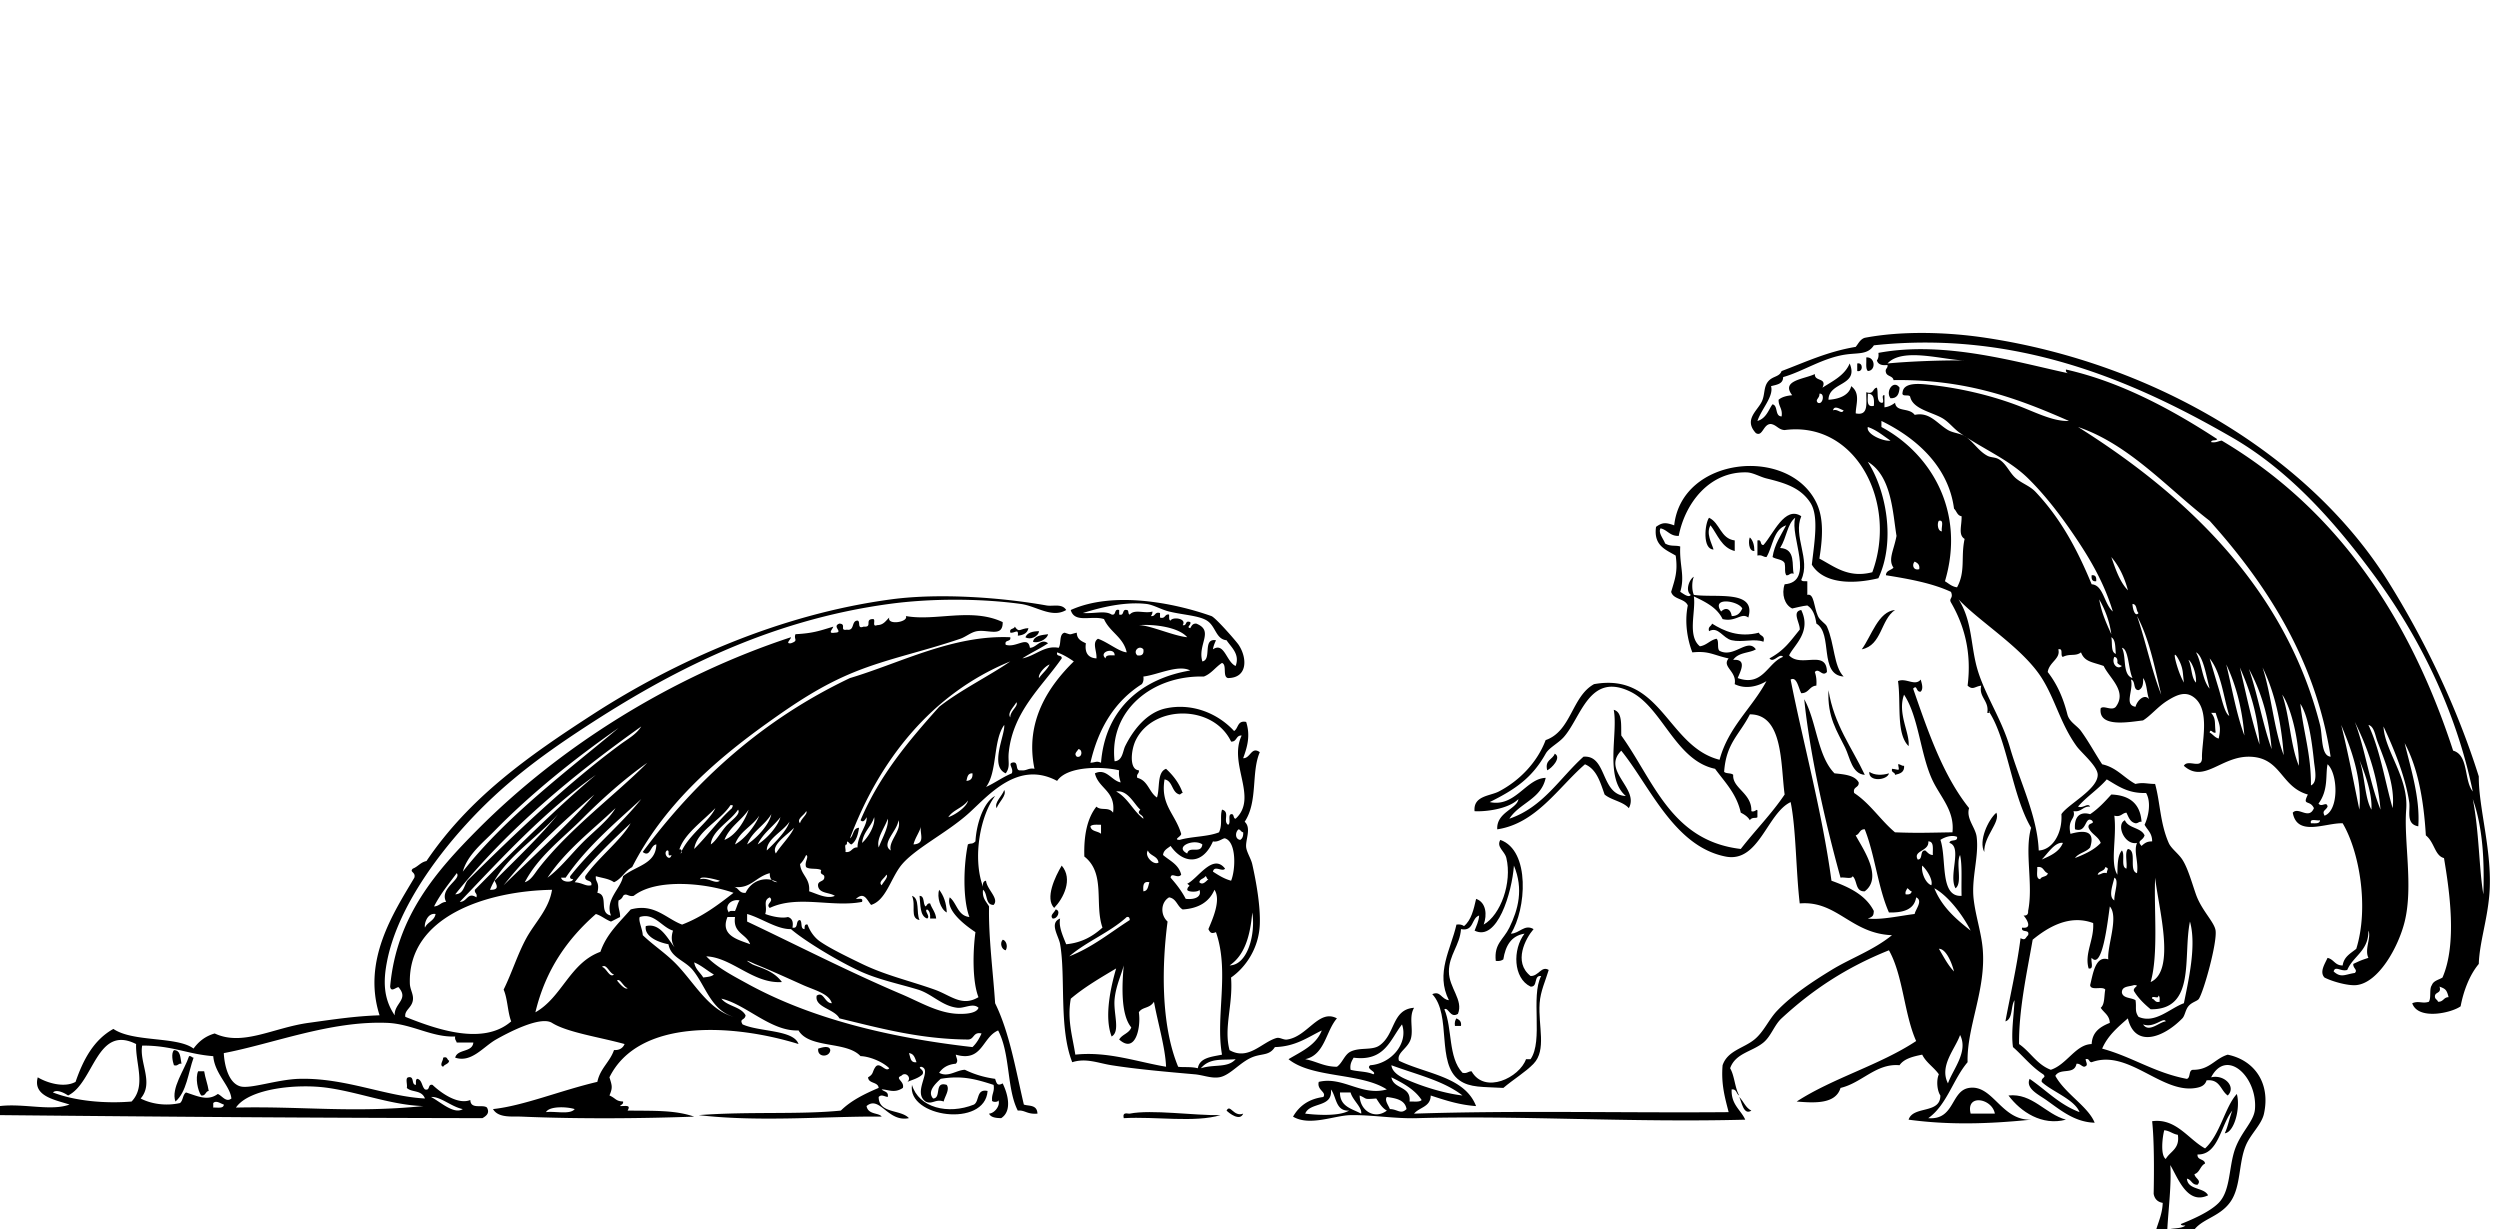 <svg xmlns="http://www.w3.org/2000/svg" viewBox="0 -50 396.72 195.04"><g clip-rule="evenodd" fill-rule="evenodd"><path d="M296.16 6.72c1.389-.149 1.599 2.097.24 2.16-.4-.398-.19-1.409-.24-2.16zM294.72 7.68c.967-.234.967 1.434 0 1.2v-1.2zM301.44 11.52c-.072.968-.354 1.726-1.439 1.68-.86-1.099.5-3.033 1.44-1.68zM285.84 31.92c-1.346 3.184 1.53 6.834 0 10.08.074.326.601.199.96.24v2.16c1.093-.311 1.025 1.913 1.68 3.36.356.788 1.196 1.131 1.44 1.68 1.212 2.73 1.057 6.291 2.64 7.92-3.96-.28-1.662-6.818-4.32-8.4-.185-1.255-.544-2.335-1.439-2.88-.866.094-1.609.311-2.4.48-1.191-.558-1.738-2.253-1.2-3.84 4.896-.4.776-7.62 1.681-10.56-1.27.949-1.339 3.122-2.4 4.8 2.556.128 1.81 2.841 2.16 4.08-.679-.198-.622.338-1.2.24-.317-.722-.066-.837-.24-1.92-.324-.635-1.345-.575-1.92-.96.322-2.078 1.34-3.46 2.16-5.04-2.051.67-2.096 3.344-3.12 5.04-.565.005-.706-.413-1.439-.24v-2.4c.771-.211.328.791.96.72 1.53-1.677 3.39-6.302 6-4.56zM271.2 32.16c1.752.808 1.807 3.313 4.08 3.6v1.68c-2.1-.54-2.702-2.578-3.84-4.08-.758 1.246.19 2.844.48 3.84-1.78-.02-1.4-4.073-.72-5.04zM277.68 35.28c.49.47.716 1.205.72 2.16-.98.06-.95-1.752-.72-2.16zM331.92 41.28c.632-.072.787.333.72.96-.63.072-.79-.332-.72-.96zM300.72 46.8c-2.301 1.54-2.074 5.606-5.28 6.24 1.55-2.127 2.62-6.016 5.28-6.24zM279.84 51.84c-1.382-.559-3.38.14-5.04-.24-1.409-.322-2.116-2.259-3.601-1.44-.205-.766.378-.743.48-1.2 1.889 1.176 4.241 2.255 7.439 1.44.15.572 1.05.394.72 1.44zM162.72 51.12c.313-.727 1.125-.955 2.16-.96-.1.887-1.44 1.442-2.16.96z"/><path d="M163.92 51.84c.22-.98 1.341-1.059 2.4-1.2-.21.921-1.74 1.495-2.4 1.2zM290.16 59.52c.885 5.516 3.714 9.086 5.761 13.44-2.036-.149-2.336-2.701-3.12-4.32-1.23-2.54-2.86-4.818-2.64-9.12zM246.72 69.6c1.135.594-.485 2.322-1.2 2.64-.41-1.691.88-1.683 1.2-2.64zM301.2 71.28c.431-.03.507.294.96.24.082 1.042-.66 1.259-1.439 1.44-.003-.477-.655-.305-.48-.96 1.12.087 1.22.564.96-.72zM296.64 72.48c.788.564 2.039.572 3.12.24-.27 1.131-3.3 1.399-3.12-.24zM159.36 75.36c.454.862-.91 1.963-1.2 2.88-.45-.863.91-1.963 1.2-2.88zM316.8 78.96c.669 1.543-1.996 3.709-1.92 6.239-.94-1.764.62-5.113 1.92-6.239zM238.08 83.28c4.812 1.694 4.109 11.074 1.681 14.88 1.338-.008 2.17-1.578 3.6-.72-1.255 1.448-3.296 5.215-.479 7.44 1.261.061 1.735-1.674 2.88-.96-.481 1.641-1.313 3.374-1.44 5.279-.244 3.67 1.134 7.413-.96 9.601-1.275 1.332-3.188 2.468-4.8 3.84-3.236-.188-5.291-.011-6.96-1.2-3.744-2.668-1.198-10.348-4.32-13.68 1.352-.575 1.389.81 2.641.96-2.171-4.285.322-8.099 1.199-12 .557-.077.922.038 1.2.24 1.145-.936 1.535-2.626 1.92-4.32 1.609.566 1.762 2.542 1.2 4.08 2.695-1.521 4.53-6.669 3.6-10.561-.27-1.132-1.63-1.733-.96-2.879zm-6 36.96c.733.174.875-.245 1.44-.239 2.11 3.696 7.609.99 8.64-1.921h.721c2.046-2.913-.015-9.935 1.68-13.199-1.264-.145-.459 1.781-1.68 1.68-2.767-1.324-2.872-5.908-.96-8.4-2.138.343-3.018 1.942-3.36 4.08-.278.202-.644.316-1.2.24-.295-2.751 1.217-3.34 2.16-5.28 1.389-2.854 2.283-6.094.72-9.84-.311 4.307-2.649 12.115-6.239 10.32.268-.771.656-1.423.72-2.4-1.271.409-.792 2.568-2.88 2.16-.169 2.534-1.923 4.128-1.92 6.72.002 2.6 2.335 4.522 1.439 6.721-1.231.794-1.511-1.125-2.16-.721 1.3 3.03.57 7.64 2.88 10.08zM168.48 87.36c1.843 2.147.266 5.213-1.2 6.72-1.48-1.528.14-4.939 1.2-6.72zM149.04 91.2c.692.908 1.138 2.062 1.2 3.601-.99-.51-1.61-2.471-1.2-3.601zM144.72 92.16c1.286.394.644 2.716 1.2 3.841-1.6-.284-.51-2.342-1.2-3.841zM145.92 92.16c.87.011.487 1.273.96 1.681.244-.156.249-.552.72-.48.278.842.86 1.38.96 2.4h-.96c.05-.689-.061-1.22-.48-1.44-.557.17.615 1.127 0 1.44-1.18-.421-1.03-2.171-1.2-3.601zM167.52 94.32c.859.146.319 1.535-.48 1.44-.51-.505.28-.935.48-1.44zM159.12 99.12c.474.063.888.962.48 1.681-.65-.1-.99-1.141-.48-1.68z"/><path d="M231.12 111.6c.421.219.834.446.721 1.2h-.96c-.08-.56.04-.92.24-1.2zM131.76 116.64c-.085 1.182-2.137 1.21-1.92-.24.53-.15 1.79-.6 1.92.24zM27.6 116.64c1.097.023 1.003 1.236 1.2 2.16-.578-.099-.521.438-1.2.239-.209-.6-.469-1.86 0-2.4zM30 117.6c.388-.067.413.227.72.24-.864 2.416-1.109 5.451-2.88 6.96-.752-2.08 1.446-5.02 2.16-7.2zM70.32 117.84c.755-.275.583.377.96.479-.076.563-.743.537-.96.96-.676-.24.066-1.02 0-1.44zM31.44 120h.96c.171 1.108.557 2.002.72 3.119-.566.074-.447.834-1.2.721-.553-.79-.948-2.8-.48-3.84zM144.72 122.16c1.071 3.62 5.716 4.773 9.84 3.12.901-.538.331-2.549 2.16-2.16-.4 5.89-12.81 4.19-12-.96zM327.84 127.68c-3.796 1.01-7.171-1.233-9.12-3.84 3.78-.41 5.85 2.94 9.12 3.84zM197.28 126.72c-.523 1.27-2.234-.069-2.64-.48.58-1.14 1.11 1.06 2.64.48zM193.68 126.96c-4.11 1.228-10.271.188-15.36.479-.24-1.095.67-.661.96-.72 3.44-.69 10.3.32 14.4.24z"/><path d="M345.6 149.04H342c-.83-3.436 1.083-5.012 1.199-8.159-.817-.143-1.297-.623-1.439-1.44.078-3.717.084-8.489-.24-11.52 3.824-.509 5.736 2.877 8.4 4.319 2.4-2.209 3.165-6.614 5.04-8.64.604 2.252-.413 6.101-1.921 6.24.524-1.076.744-2.456 1.2-3.601-1.831 2.221-2.157 7.052-5.52 6.96-.076.956 1.109.65 1.2 1.44-.771.351-.826 1.414-1.681 1.68.063.687 1.175.957.48 1.681-.923.042-.931-.83-1.681-.961.152 1.849 2.68 1.321 3.36 2.641-3.297 1.571-4.763-2.724-6-4.8.216 3.001-.299 6.955-.479 10.319.458-.357 2.229-.147 2.88-.72-.283-.037-.682.041-.721-.24 1.41-.573 4.498-1.827 6-3.359 1.767-1.802 1.611-5.096 2.4-7.92.886-3.173 3.189-4.839 3.36-6.96.408-5.082-4.496-9.76-6.96-5.04 2.074-.514 4.045 1.498 2.64 2.88-1.142-.778-1.203-2.638-3.36-2.4-.27.871-1.012 1.082-1.68 1.2-5.437.963-10.752-6.229-16.56-4.08-.478-.003-.306-.655-.96-.48.072.561.512 1.034-.24 1.2-.457-.103-.604-.517-1.2-.479-.355 1.846-2.575.581-3.36 1.92 1.554 2.848 5.214 4.865 6.24 7.439-3.179-.086-5.437-2.015-7.68-3.6-1.221-.862-3.316-1.834-2.641-3.36 2.62 1.78 4.713 4.088 7.921 5.28-.79-2.024-4.497-3.334-6-4.8-.119-.754.827-.634.239-1.2-1.861-1.178-3.177-2.902-4.8-4.32-.332-2.24.172-5.312.24-7.439-.622.978-.233 2.967-1.44 3.359.647-3.602 1.841-8.712 2.4-13.199.821.392.721-.029 1.2-.48.314-1.034-1.143-.297-.96-1.2 1.839.242.596-1.542.239-1.92.523.044.764-.196.721-.72.855-4.229-.616-9.451.479-13.2-3.062-5.177-3.753-14.007-6.72-18.48.252.013.188.308-.24.24.35-1.893-1.396-2.51-.96-4.32-1.047.14-1.314.761-2.16 0 .673-5.324-.557-9.618-2.64-13.2-.385-.697.442-.623 0-1.68-2.946-1.374-6.598-2.042-10.32-2.64.021-.778.826-.774 1.2-1.2-.899-1.291.041-2.712.48-5.04-.608-3.629-.746-9.51-4.561-11.76 2.952 4.61 4.429 12.615 1.68 18.48-4.187 1.013-8.742.836-10.56-2.16.466-3.935 1.105-7.781-.24-9.84-1.555-2.381-4.036-3.119-6.96-3.84-1.017-.25-2.126-.931-3.12-.96-5.908-.174-9.794 4.87-10.8 10.08-1.409.049-1.773-.947-2.88-1.2-.434.669.46 1.669.72 2.4.876.531 1.645.24 2.4.48-.146 3.062.777 4.63 0 7.2.378.201 1.338 1.037 1.68.48-.928-.628-.258-2.477.48-2.88-.334.76-.334 2.12 0 2.88 3.394.512 9.984-.896 8.64 3.6-1.115-.867-1.94.761-4.08.24-.882-1.837-2.717-2.723-4.56-3.6.347 2.357-1.079 6.278.96 7.92 1.104-.175 1.586-.974 2.64-1.2.451.349.029 1.571.48 1.92 2.3 1.204 4.438-2.123 5.76-.24-.977.623-2.745.423-3.601 1.68 2.325-.194 1.085 1.929.721 2.88 4.021 1.442 4.734-2.452 7.2-3.36-.575-.708-1.495 1.084-2.16.24 2.36-1.288 3.212-2.615 4.8-4.56.101-1.002-1.32-2.868.24-3.12 1.689 3.499-1.187 5.596-1.92 7.2 1.851 2.034 5.962-1.029 6 2.64-.75.835-1.268-.738-1.92 0 .201.598.313 1.286.239 2.16-1.126.074-1.185 1.215-2.399 1.2-.426-.775-.699-2.71-1.681-2.16 1.942 9.9 4.969 20.791 6.48 31.92 2.82 1.02 5.426 2.254 6.72 4.8-.047.698-.091.905-.96 1.2 2.051.261 5.136-.442 7.44-.721.136-.751 1.375-2.109.239-2.64-.305 1.936-2.028 2.452-4.319 2.4-1.742-3.938-2.225-9.136-3.84-13.2-.843-.043-.79.811-1.44.96 1.06 2.016 4.404 6.658 1.44 8.88-1.531.092-1.154-1.726-1.92-2.4-.18.542-1.347.095-1.921.24-2.465-8.859-4.942-20.016-5.76-28.32 1.979 3.541 2.067 8.972 4.8 11.76 1.598.163 3.217.304 3.841 1.44.091.892-.973.627-.721 1.68 2.557 1.683 4.176 4.305 6.48 6.239 3.54.141 5.183.061 9.12 0 .368-3.371-1.851-5.533-3.12-8.16-1.969-4.072-2.213-10.141-4.561-13.68-1.098 2.963.952 6.069.721 8.16-2.021-1.98-1.175-6.825-1.681-10.32 1.291-.557 2.701.872 3.601-.24.152.549.476 1.448 0 1.92-.784.121-.509-1.194-1.2-.48 2.389 6.891 4.757 13.803 8.88 18.96-.503 1.671 1.013 3.058 1.2 4.561.389 3.113-.853 6.512-.48 9.84.302 2.695 1.209 5.281 1.44 7.92.567 6.479-2.537 12.373-2.4 18-2.315 2.725-3.287 6.793-6.239 8.88 4.231.338 3.545-4.353 6.479-4.8 3.782-.577 5.096 5.197 9.84 5.04-6.801.691-13.066.862-19.439 0 .713-2.247 5.06-.86 5.04-3.84-.506-.752-.675-2.376-.24-3.36-.79-1.131-2.006-1.834-2.641-3.12-1.464.295-2.883.637-3.6 1.68-3.708-.335-5.978 2.813-9.36 3.601-.779 2.605-4.174 2.39-6.96 2.16 5.774-3.746 13.235-5.805 18.96-9.601-1.922-4.317-2.067-10.412-4.319-14.399-6.768 2.714-12.148 6.279-17.04 10.8-1.165 1.076-1.652 2.827-2.88 3.84-1.776 1.464-4.438 1.668-5.28 4.08.712 1.208.737 3.103 1.44 4.32-.479-.241-.379-1.062-1.2-.96-.096 2.415 1.434 3.206 2.16 4.8-18.2.478-36.045-.705-52.08-.24-3.597.104-7.099-.542-10.561-.479-2.56.045-6.484 1.808-9.12.239.961-1.68 2.469-2.812 4.801-3.12.575-.81-1.057-1.071-.721-2.399 3.822-.928 6.793 2.315 10.8 1.2-4.12-2.68-11.845-1.755-15.6-4.801 2.048-1.231 4.356-2.203 5.28-4.56-2.257 1.103-4.173 2.548-7.44 2.64-.81 1.253-1.771 1.042-3.12 1.44-2.255.665-3.893 3.095-5.76 3.36-1.289.183-2.505-.363-3.84-.48-4.34-.38-9.242-.812-13.2-1.44-2.151-.341-4.033-1.185-6.24-.479-2.136-5.394-1.023-13.517-1.92-18.72-.228-1.323-1.782-3.382 0-4.08-.253 1.213.345 2.565.96 4.08 2.552-.248 4.282-1.318 5.76-2.641-1.31-3.736.548-8.6-2.88-11.279-.101-3.381.466-6.095 1.92-7.92.723.717 1.919-.037 2.64.96.451-3.491-2.304-3.777-2.88-6.24 1.811-.871 2.632 1.163 4.08 1.44-.145-.575-.345-1.095-.24-1.92-2.593-.621-8.217-.731-9.84 1.68-6.136-3.283-10.739 2.135-13.92 5.041-3.597 3.284-9.041 5.851-11.04 8.64-1.539 2.147-2.301 5.295-4.56 6-.703-.845-1.081-2.141-2.4-.96.425.055 1.202-.242.96.479-4.737.921-10.184-1.139-14.64.96-.759-.656.758-1.023 0-1.68-1.142.501-.331 1.462-.72 2.64 1.312.485 2.79.704 3.6.48.614.187.91.689.72 1.68 1.031.231.421-1.179 1.2-1.199.412.308.005 1.435.72 1.439.022-.377-.032-.832.48-.72.339 1.002 1.061 2.031 1.92 2.64 1.502 1.065 4.277 2.421 6.72 3.601 3.807 1.837 7.509 2.652 11.52 4.079 2.577.917 4.328 2.78 6.96 1.2-.983-2.492-.902-7.209-.48-10.319-1.76-1.162-4.756-3.508-4.08-5.521 1.152.928 1.248 2.912 3.12 3.12-1.088-2.893-.917-8.294-.24-11.52.558-.269.643.051 1.2-.48.179-3.103 1.45-6.389 3.12-7.2-2.287 2.958-3.646 9.71-1.92 14.4-.067-.547.058-.902.48-.96.146 1.418 2.142 2.848 1.2 3.84-1.373.012-.894-1.826-1.68-2.4-.154 1.354.522 1.878.96 2.641-.114 4.771.674 10.774.96 15.359 2.271 4.609 3.258 10.502 4.56 16.08.739.277 2.104-.042 2.16 1.44-1.681.142-1.984-.601-3.12-.48-1.779-3.46-1.16-8.989-3.12-12.72-2.567 1.102-2.472 5.075-6.72 3.84.074.562.47.991 0 1.44-1.254.106-2.088.632-2.64 1.439 1.428.785 2.713-.426 4.08-.479 1.396.684 2.97 1.189 4.8 1.439.246.703.323 1.201 1.2.721.794 1.625 1.559 4.367-.24 5.52-.856-.023-1.648-.112-1.92-.72.976-.072 1.888-1.461 1.44-2.16.172.389-1.132.389-.96 0-.08-.96.428-1.332.24-2.4-2.874-.93-5.062-1.528-8.4-.96-.789.745-2.196 1.997-1.2 3.12 1.389-.051.092-2.788 2.16-2.16.532.767-.312 1.817-.479 2.641-1.289-.473-1.841.548-2.88 0-2.157-1.525 1.243-5.105-.72-5.521-.653.22.639.446.24 1.2-.594.605-1.549.851-2.4 1.2.747-.661-.299-1.707-.96-.96-1.115.414.555.863.24 1.92-1.347.913-2.328.243-3.36.24.332.388 1.142.298.96 1.199-.561-.073-.991-.47-1.44 0 .026 2.694 3.504 1.937 4.8 3.36-3.344.704-4.624-3.679-6.72-1.92.231 1.405 1.981 1.036 2.4 1.68-8.025-.118-19.272.915-29.04-.239 7.906-.609 15.927-.054 22.56-.721 1.611-1.589 3.752-2.647 6-3.6-.109-1.012-1.614-.626-1.68-1.68.944-.543.609-.871 1.2-1.681.688-.82 1.607.971 2.16.24-1.092-1.064-3.176-1.884-4.56-1.92-2.223-2.417-8.12-1.16-9.84-4.08-4.335.212-8.345-4.148-12.24-5.04.934 1.227 3.082 1.238 3.84 2.64-.098.851-1.049.475-.48 1.44 2.639 1.212 8.107.838 8.88 3.12-10.469-3.235-25.369-4.067-30 5.28.416 1.349.535 1.628 0 2.88 1.062.482.979.909 2.16.96.072.472-.324.476-.48.72.916.032 1.76-.236 1.2.72 4.307.053 7.518-.086 10.56.96-7.921.287-18.042.4-27.36 0-1.52-.065-3.719.257-4.56-1.199 4.804-.507 10.677-2.938 16.56-4.32.437-2.123 1.981-3.14 2.64-5.04.912.032 1.417-.343 1.68-.96-3.995-1.106-9.076-1.832-11.52-3.36-1.897-1.187-7.32 1.755-8.88 2.641-2.031 1.151-3.892 3.74-6.48 2.88.347-1.413 2.731-.79 2.88-2.4h-2.64c-.076-.324-.342-.458-.24-.96-3.684.169-6.86-2.002-10.8-2.16-9.002-.361-18.146 3.326-25.92 4.8.076 1.658.649 4.736 2.64 5.28 1.583.433 5.87-1.112 9.36-1.2 7.318-.185 13.708 2.805 19.92 3.12-.535-1.411-2.126-.923-2.88-1.68.143-.497-.297-1.577.24-1.68 1.031-.231.421 1.179 1.2 1.199.041-.358-.086-.886.24-.96.767.193.687 1.234 1.2 1.681.895.255.38-.9 1.2-.721 1.37 1.306 4.053 3.194 6 2.4.05 1.572 1.964.631 2.64 1.2.472.857-.075 1.317-.72 1.68-27.803-.04-50.113-.22-76.56-.48v-1.44c3.825-.446 8.14.844 11.04-.24-2.244-.732-5.869-1.308-5.04-4.319 1.411.858 4.163 1.733 6 .72 1.226-3.574 2.913-6.688 6-8.4 3.145 2.142 10.128 1.156 12.72 3.12.807-1.113 1.865-1.975 3.36-2.399 4.426 2.08 9.24-.899 14.88-1.681 4.091-.566 7.396-1.074 11.28-1.2-2.78-8.701 2.199-16.241 5.521-21.84.266-.929-.849-.854-.24-1.439.812-.309 1.227-1.014 2.16-1.2 6.85-10.104 16.116-16.63 26.4-23.28 13.045-8.436 29.651-15.859 47.28-18.24 7.932-1.071 17.887-.254 24.72.96 1.023.182 2.443-.358 3.12.72-2.269 1.356-4.718-.622-7.2-.96-6.609-.901-14.397-.884-20.88 0-19.384 2.643-34.971 10.833-48.48 19.68-7.05 4.617-12.967 9.042-18.72 15.36-5.068 5.565-10.902 13.661-12.48 21.6-.633 3.186-.611 5.964 1.2 8.64-.103-1.873 2.202-2.486.72-4.319-.149-.57-1.291.922-1.44-.24.98-11.086 7.274-18.278 13.92-24.96 13.183-13.253 30.847-24.278 49.68-30.48.007.356-.982 1.072 0 .96 1.284-.456.38-.583.72-1.44 2.685-.145 3.674-.486 6-1.2-.131.449-.958 1.156.24.96 1.522-.045-.562-.971.72-1.44 1.219.036-.063 1.184 1.2.96 1.272.232.666-1.414 1.68-1.44.542.097-.126 1.407.96.96 1.505.131.114-1.152 1.44-1.2.637-.076-.225 1.345.72.96 1.028-.012 1.372-.708 1.92-1.2-.373 1.262 3.094.729 2.64-.24 4.735.858 10.431-1.379 15.36.96.05 2.481-2.274 1.136-4.08 1.44-.961.162-1.749.896-2.64 1.2-5.951 2.034-11.528 3.144-16.8 5.28-5.126 2.078-9.235 4.808-13.92 8.16-8.533 6.106-16.487 13.227-21.36 22.8-1.149.61-1.658 1.861-2.88 2.4-.789-.575-1.866-.658-2.88-.961-.116.99.658.875.24 2.641 1.901.319.102 3.209 2.16 3.6-.998-2.517 1.59-4.272 1.92-6.24 2.071-1.687 5.208-1.894 5.28-5.039-.977.082-.914 2.148-2.16 1.199 8.581-11.579 19.217-21.103 32.88-27.6 7.968-2.375 16.305-6.864 25.44-6.48.18.82-.975.305-.72 1.2 1.687.539 3.536-1.547 3.84.48 1.036-.012 1.754-1.595 2.88-.72-1.288.872-2.782 1.538-4.08 2.4 2.099-.414 3.533-2.115 5.76-1.68.457-.663.021-2.219.96-2.4 1.175.392.648.278 1.92 0 .009 1.031.736 1.344 1.44 1.68-.21 1.571.4 2.32 1.68 2.4.097-1.139-.739-2.5.24-3.12 1.563.549 3.343 2.056 4.56 2.16-.527-2.432-2.702-3.218-3.6-5.28-1.945-.628-4.667.719-5.28-1.44 6.738-3.038 16.339-1.161 22.32.96.67.237 3.96 4.022 4.32 4.56 1.364 2.04 1.494 5.248-1.68 5.28-.922-.198-.118-2.122-.96-2.4-1.027.653-1.667 1.693-2.88 2.16-8.155-.224-15.089 5.378-14.16 13.44 1.279-.073 1.295-1.623 1.68-2.4 1.268-2.56 3.419-5.358 6.48-6 4.274-.896 8.317.892 10.8 3.6.706-.414.506-1.734 1.92-1.44.692 2.189.185 3.941-.48 5.76 1.167.037 1.3-1.937 2.641-.96-1.389 3.201-.271 7.844-2.4 11.04 1.118 1.006.084 2.894.24 4.08.102.78.771 1.807.96 2.64.652 2.887 1.322 6.746 1.2 9.601-.162 3.79-2.267 6.808-4.561 8.399.338 4.355-1.196 7.943-.24 11.521 2.979 1.711 5.115-1.246 7.44-1.92.542-.157 1.092.32 1.68.24 3.258-.447 5.041-4.915 7.92-3.36-1.784 2.056-1.896 5.783-5.04 6.479 1.765.315 2.968 1.193 5.04 1.2.881-.6 1.191-1.919 2.16-2.399 1.46-.725 3.396-.167 4.561-.96 2.585-1.763 1.96-5.755 5.52-6-.853 1.479-.107 3.245-.479 4.8-.395 1.646-2.344 2.286-1.92 3.6 4.36 2.119 10.442 2.518 12.239 7.2-2.606-.187-4.71-.862-7.2-1.68-.01 1.829-1.818 1.86-2.64 2.88 16.183-.538 33.344-.097 49.92-.24-.568-2.231-1.214-4.386-.96-7.44.784-2.324 3.312-2.676 5.04-4.079 1.5-1.219 2.291-3.19 3.601-4.561 2.429-2.542 5.699-4.683 8.64-6.479 3.091-1.89 6.601-3.099 9.6-5.521-6.52-.25-8.733-5.533-14.64-5.04-.611-5.238-.575-11.824-1.44-16.08-3.745 1.763-5.041 9.679-10.319 8.641-8.191-1.611-12.027-11.209-16.561-16.8-3.187 3.21 2.915 5.99 1.2 9.12-.934-1.066-2.751-1.248-3.84-2.16-.695-1.944-1.256-4.024-3.12-4.8-4.242 3.679-7.73 9.389-13.92 10.32-.154-2.717 3.167-3.23 3.36-4.8-1.644 1.624-5.321 2.022-6.96 1.92-.228-2.453 2.456-2.399 3.84-3.12 3.349-1.745 6.134-4.684 7.439-8.16 4.097-1.424 4.124-6.916 7.681-8.88 10.695-1.922 11.642 9.918 19.92 12 1.415-5.224 5.119-8.161 7.439-12.48-1.324.82-3.288 1.348-5.04.48.384-2.057-2.097-2.741-.96-4.08-2.553-.561-3.09-1.225-5.76-.96-.779-2.012-1.265-4.804-.72-7.44-.461-1.14-2.286-.915-2.641-2.16.593-2.021 1.082-3.182.721-5.76-1.604-.956-3.539-1.582-3.12-4.56 1.021-.737 1.555-.708 2.88-.24 1.197-10.937 18.178-12.638 22.56-3.6 1.207 2.488 1.004 5.564.48 8.88 2.345 1.219 4.555 3.155 8.399 2.16 4.045-10.959-2.537-24.057-13.92-22.56-.982-.057-1.265-.815-2.16-.96-1.24-.041-1.31 2.099-2.399 1.44-1.975-2.138.271-3.542.96-5.04.502-1.093.255-2.224.96-3.12.726-.922 1.812-.712 2.16-1.68 3.777-1.423 7.3-3.1 11.76-3.84.438-.522.71-1.209 1.44-1.44 5.834-1.113 12.979-.938 19.199 0 27.194 4.1 51.57 19.015 63.841 38.64 5.778 9.243 10.962 19.998 14.399 30.96-.039 5.078 2.217 12.087 1.68 18.72-.334 4.13-1.573 7.674-1.68 11.04-1.521 1.813-2.466 4.465-2.88 6.72-1.444 1.058-6.748 2.247-7.68-.48 1.03-.455 1.595.115 2.64-.239.408-.633.024-2.057.48-2.641.252-.707 1.085-.834 1.68-1.2 2.336-5.355 1.115-13.77.24-18.96-1.468-.372-1.504-2.521-2.88-3.6-.337-5.664-1.268-10.733-3.36-14.64.951 4.009 2.477 8.722 2.16 13.2-2.021-.347-1.232-2.45-1.44-3.84-.63-4.205-2.564-8.763-4.08-12 .171 3.86 4.005 8.052 3.601 13.2-.393 4.986 1.144 12.161-.24 17.76-1.016 4.111-4.191 9.737-7.68 10.08-1.312.129-3.796-.563-5.04-1.2-.834-.875.049-2.161.479-3.119.997.203 1.176 1.224 2.4 1.199.199-1.4 1.279-1.92 2.16-2.64 2.006-6.418.561-15.311-2.16-19.92-2.707-.089-7.221 2.187-7.92-1.68.923-1.016 2.557 1.21 3.359-.721-.657-1.411-1.904-.279-.96-2.16-4.32-1.219-4.2-5.816-9.12-6-4.623-.172-7.324 4.322-10.56 1.44.626-1.139 2.827.639 2.88-1.2-.1-2.347 1.365-7.538-1.2-9.6-1.354-1.088-2.705-.535-4.319.48-1.493.938-2.613 2.36-3.841 3.12-2.258.253-7.118 1.203-6.72-1.92.474-.531 1.747.47 2.4-.24 1.853-2.469-1.024-4.571-1.92-6.48-1.78-.642-3.025-.628-3.601-2.16-.906.687-1.729.137-2.88.72-.476-.164.15-1.43-.72-1.2.401 1.508-1.459 2.006-1.68 3.6 1.555 2.002 2.481 4.213 3.119 6.72.312 1.225 1.531 1.767 2.16 2.64 1.311 1.818 2.222 3.564 3.36 5.28 2.298.502 3.454 2.146 5.28 3.12 1.285-.29 1.687-.017 3.12 0 .821 2.959.775 6.188 2.159 9.36.391.894 1.527 1.669 2.16 2.64.88 1.35 1.526 3.72 2.16 5.521.906 2.573 2.955 4.412 3.12 5.76.243 1.984-1.837 9.491-2.64 10.8-.242.395-1.125.515-1.681 1.2-.476.586-.547 1.498-.96 1.92-3.098 3.164-7.541 4.67-8.64 0-1.579 1.381-3.19 2.729-4.08 4.8 4.778 1.302 8.323 3.837 13.439 4.8.63-.171.23-1.37.961-1.439 2.668.027 3.488-1.792 5.52-2.4 4.148.846 6.834 4.416 5.76 9.36-.374 1.725-2.105 3.199-2.88 5.04-1.163 2.765-.763 6.479-2.399 8.88-1.86 2.729-5.154 2.747-6.24 5.28-.479.642-2.08.159-2.16 1.199-.5.21-.25 1.67 0 1.92zm-41.76-133.2c2.366-.529 3.556 1.385 5.279 2.4.812.479 1.867.498 2.641.96 1.312.785 2.158 2.344 3.6 3.12.533.287 1.133.218 1.68.48 1.279.614 1.831 2.254 2.881 3.12 1.034.854 2.199 1.183 3.119 2.16 3.853 4.091 6.499 8.866 8.881 14.64 1.862.102 1.946 3.081 3.359 4.32-1.33-4.417-3.504-8.146-5.76-11.52-2.253-3.369-4.798-6.76-7.68-9.6-3.031-2.987-7.265-4.735-10.801-7.2-1.096-.764-1.79-1.794-2.88-2.4-1.737-.966-4.613-1.43-5.04-3.36-.164-.476-1.43.15-1.199-.72.173-1.597 2.666-1.348 4.08-1.2 4.859.508 9.525 1.606 13.68 3.12 3.087 1.125 5.999 2.748 8.64 2.64-7.946-3.494-16.221-6.66-27.84-6.48-.107-.692-1.032-.567-1.2-1.2-.198-.678.339-.622.24-1.2-.914.114-1.498-.102-1.68-.72.201-.279.316-.644.239-1.2 10.692-2.004 22.311 1.59 30.721 3.36-.459-.101-1.033-.087-.96-.72 8.787 1.967 17.013 6.481 24 11.04-.147.333-.924.036-.96.48.778.139 1.116-.164 1.68-.24 17.982 10.658 29.684 27.597 36.72 49.2 2.496.704 1.689 4.71 3.12 6.48-2.65-12.804-8.434-24.545-15.84-34.56-6.151-8.317-13.333-16.405-22.32-21.6-15.865-9.171-34.381-17.041-56.88-14.64-.947 1.47-2.388 1.185-4.32 1.44-3.721.493-6.942 2.728-10.079 3.6-.001 1.12-1.04 1.201-1.921 1.44.473 1.594-1.505 3.596-2.159 5.52 1.456-.399 1.847-1.977 2.399-2.64.914.206.334 1.906 1.44 1.92.191-1.231-.506-1.575-.48-2.64.515-.445 1.278-.642 2.16-.72-1.837-2.353 1.849-2.535 3.601-3.36-.104 1.237 1.983.516 1.199 2.16 1.651-1.069 3.514-1.927 4.32-3.84 1.514 3.618-3.344 2.878-3.36 5.76 2.008-.127 3.334-.906 3.601-2.16 1.516 1.139.727 2.898.72 4.32 2.128.448 1.631-1.729 1.68-3.36 1.229.428.964-.636 1.681-.72.259.781-.13 2.209.72 2.4.668.108-.188-1.308.479-1.2v1.92c.715-.086 1.218-.382 1.681-.72.2 1.534 2.2.705 3.12 1.92zm-4.32-8.16c3.126-.315 8.604-.537 12.24-.48-3.49-.089-9.87-2.112-12.24.48zm-11.04 6.24c.825.376 1.14-1.607.24-1.44.07.73-.77.933-.24 1.44zm8.88.48c.073-1.033.018-1.937-.96-1.92.03.931-.29 2.211.96 1.92zm-6.48.72c.743-.316 1.331.711 1.68 0-.52-.154-1.49-.899-1.68 0zm7.68 2.64c7.738 4.145 13.408 13.287 10.08 24.479.606.354 1.072.848 1.92.96 1.387-2.535.57-4.823 1.2-7.68-1.055-.653-.431-2.082-.48-3.6-.702-.098-.778-.821-1.2-1.2-.834-6.427-5.623-11.044-11.52-13.92v.961zm69.6 47.28c.43 1.688.102 4.889 1.681 5.04-2.392-15.533-10.339-27.579-19.2-37.44-6.646-5.114-12.701-12.099-20.88-14.88 17.13 10.768 32.87 25.546 38.4 47.28zM300 19.92c-1.159-.761-2.167-1.674-3.601-2.16-.31 1.165 2.57 2.349 3.6 2.16zm8.16 14.4c-.175-.545.433-1.872-.479-1.68-.29.318-.24 1.651.48 1.68zm29.52 9.36c-.562-2.079-1.412-3.868-2.641-5.28.69 1.954 1.34 3.939 2.64 5.28zm-33.12-3.36c.113-.754-.3-.98-.72-1.2-.47.463-.25 1.469.72 1.2zm9.36 16.32c1.275 3.974 3.782 7.651 5.04 12 1.547 5.354 4.34 10.836 4.56 16.32 2.09-.072 3.793-2.606 3.6-5.761 1.028-1.572 5.759-3.918 5.761-6.24 0-1.371-2.586-3.485-3.36-4.56-2.549-3.537-3.38-7.42-5.52-10.8-3.028-4.782-9.754-8.833-13.2-12.48 2.29 3.581 1.86 7.608 3.12 11.521zm21.12-6c-.301-2.178-1.022-3.937-1.92-5.52.36 2.116 1.15 3.813 1.92 5.52zm-61.92-3.6c.805-.781 1.522-.363 1.681.72.967.006 1.371-.549 1.68-1.2-.64-1.247-5.01-1.89-3.36.48zm-78.48 4.56c-1.711-.167-1.697-2.224-3.12-3.12-1.271-.8-3.71-.886-6-1.44-1.252-.303-2.496-1.073-3.6-1.2-3.455-.398-7.341.571-10.08 1.44 1.998.118 3.51-.427 4.56.24.82.18.305-.975 1.2-.72v.72c.895.255.38-.9 1.2-.72.396.004.134.666.48.72.773-.911 2.39-.1 3.6-.48.01.331-.113.527-.24.72.756.116.543-.737 1.44-.48V48c.896.257.684-.596 1.44-.48.041.359-.086.886.24.96.268-.639 2.628-.368 1.92.72.739.179.292-.828 1.2-.48.229.447-.719.802 0 .96.209-.352.359-.761.96-.72 2.899 1.151.148 3.312.96 6 1.565-.275-.045-3.725 2.16-3.36-.191.448-.401.879-.48 1.44 1.812-1.218 2.142 2.032 3.6 2.64.71-1.871-.69-2.95-1.44-4.08zm144.72-4.32c-.431-.369-.193-1.407-.96-1.44 0 .661.38 2.162.96 1.44zm3.6 12.96c-1.046-4.394-1.925-8.956-3.841-12.479 1.39 4.051 2.3 8.577 3.84 12.479zM180.72 49.2c1.773.012 5.497 1.715 7.68 1.92-1.43-1.629-5.25-2.085-7.68-1.92zm155.04 4.56c-.111-1.009-.005-2.236-.721-2.64.2.925-.12 2.361.72 2.64zm2.64 3.84c-.649-1.353-.611-4.665-1.68-4.8.76 1.402.03 4.285 1.68 4.8zM180.48 54c.751.111 1.071-.208.96-.96-.66-.747-1.71.298-.96.96zm-5.04.48c.027-.613.804-.477 1.44-.48.04-1.362-2.64-.572-1.44.48zm175.2 4.8c-.522-1.96-1.012-5.226-2.16-5.76.95 1.687.94 4.344 2.16 5.76zm-182.16-4.8c-3.132 4.504-7.705 8.369-8.4 14.88-.166 1.55.299 2.269-.48 3.36-2.631-1.125-.072-6.124-.24-7.68-1.791 2.449-1.068 7.412-2.88 9.84 1.428-.652 2.61-1.55 4.08-2.16.331-.759-.594-1.449 0-1.68 1.25-.37.378 1.382 1.44 1.2.928.128 1.171-.428 2.16-.24-1.596-7.641 2.413-13.28 6.24-17.04-.8-.56-1.654-1.066-2.64-1.44-.21.771.79.329.72.96zm177.6.96c-.25-.696-1.101-2.205-.96-1.2.1.709.678 2.747 1.44 4.08-.18-1.472-.12-1.889-.48-2.88zm-9.36.24c-.284-.117-.544-.256-.72-.48.066-.547-.059-.902-.48-.96-.5 1.028.47 2.138 1.2 1.44zm10.56-.96c.558 1.042.408 2.792 1.2 3.6.1-1.55-.73-3.426-1.2-3.6zm4.8 4.56c.468 1.521.943 3.946 1.681 4.32-.954-3.126-1.288-6.873-3.12-9.12.44 1.431.92 3.102 1.44 4.8zm-217.2 23.76c.603-.437.44-1.64 1.44-1.68-.159 1.121-.453 2.107-1.2 2.641-.352.004-.761-1.013-.72 0-.521-.041-.109.851-.24 1.199 1.028.148.979-.781 1.92-.72-.004-1.927 1.606-3.509 1.44-4.8-.217.418-.537.924-.96.479 3.012-7.147 7.684-12.636 12.48-18 3.355-2.646 8.224-5.056 11.28-7.2-12.56 5.119-20.84 15.801-25.44 28.081zm30-25.44c.524-.756 1.264-1.296 1.68-2.16-.81.317-1.89 1.62-1.68 2.16zm191.28 9.12c-.363-4.357-1.357-8.082-2.88-11.28.92 3.802 1.6 7.837 2.88 11.28zm-174.72-9.36c.077.557-.039.921-.24 1.2-4.212 2.668-6.878 6.882-8.16 12.48.878-.052.92-.33 1.68 0 .691-8.775 6.724-13.4 14.16-14.64-1.9-.995-5.2.699-7.44.96zm177.12 10.8c-.258-4.862-1.555-8.686-3.12-12.24 1 4.166 1.75 8.04 3.12 12.24zm3.84 1.68c-.396-5.364-1.461-10.059-3.36-13.92 1.41 4.35 1.78 9.739 3.36 13.92zm-1.92-.96c-.408-5.032-1.681-9.199-3.6-12.72 1.39 4.05 2.17 8.707 3.6 12.72zm-21.12-9.36c-.935-.025-.412-1.507-1.2-1.68.442 1.729-1.147 4.016.721 4.32.245-.969 1.403-2.156 2.159-1.2-.415-1.025-.328-2.552-.96-3.36.06.945-.09 1.668-.72 1.92zm-63.12 19.44c-.665-3.015-2.528-4.832-4.08-6.96-6.29-1.312-8.383-9.783-13.439-12.24-6.53-3.174-7.797 4.075-10.561 7.2-.89 1.006-2.341 1.678-2.88 2.64-2.136 3.812-4.772 5.646-8.88 7.68 4.034.88 5.798-3.776 8.88-3.84-.7 3.379-4.173 3.987-5.76 6.48 5.363-1.837 7.972-6.429 11.76-9.84 3.772-.306 2.673 6.05 6.721 6.24-3.414-2.886-1.203-9.939-1.921-13.68 1.396.364 1.144 2.376 1.2 4.08 5.143 7.177 7.926 16.714 18.96 18 2.268-2.934 4.868-5.532 6.96-8.641-.65-4.758-.19-12.739-5.52-12.72-1.642 3.25-3.766 4.545-4.08 9.12.307.333 1.133.147 1.439.48-.155 2.149 2.976 2.891 2.881 5.76.627.28 1.032-.741.96.24v.72c-.189.24-.84-.09-1.2.479-.32-.555-.86-.901-1.44-1.198zm88.56-7.44c.071-4.4-1.462-9.728-2.641-11.28 1.2 3.437 1.28 8.002 2.64 11.28zm-204.48-7.68c-.044-1.013 1.365-1.822.96-2.4-.31.66-1.5 1.684-.96 2.4zm206.4 10.8c1.126-.5.61-2.591.479-3.84-.36-3.442-.905-7.177-2.16-9.12.46 4.425 1.72 8.036 1.68 12.96zm-186.48-7.2c-.778 1.575-1.076 4.706.48 4.8.098.579-.438.522-.24 1.2 1.688.392 1.862 2.299 3.12 3.12.489-1.511-.023-4.023 1.44-4.56 1.119 1.041 2.077 2.243 2.64 3.84-.241-.001-.286.194-.48.239-1.3-.3-1.042-2.159-2.4-2.399-.679 4.068 1.672 5.406 2.64 8.64.041.411-1.361.944-.24.96 1.919-.56 4.476-.483 6.24-1.2.592-1.244.126-2.484.48-3.6 1.316.336.104 1.828.96 2.4.518-.203-.09-1.53.48-1.681.554-.073.267.693.72.721 3.639-3.349-1.209-8.697.96-13.2-.946-.066-.734 1.026-1.68.96-2.82-5.893-12.32-5.899-15.12-.24zm171.36-1.2c-.447.23-.802-.719-.96 0 .527.273.797.803 1.439.96.444-2.051.064-2.223-.479-4.08h-.72c.82.979.51 1.594.72 3.12zm26.16 12.24c-.485-5.515-2.097-9.903-4.08-13.92 1.66 4.34 2.34 9.659 4.08 13.92zm1.92-.24c.444-3.657-1.336-7.726-2.4-10.56-.379-1.01-.523-2.415-1.439-2.64 1.89 4.076 2.63 9.014 3.84 13.2zm-5.28.24c.483-4.971-1.331-9.702-2.88-13.44 1.08 4.356 1.96 8.923 2.88 13.44zM72.24 91.92c1.316-.045 1.384-1.337 1.92-2.16 7.571-7.478 15.762-15.331 24.24-21.6 1.197-.886 2.587-1.617 3.36-2.88-10.929 7.791-21.175 16.264-29.52 26.64zm6.24-10.08c-1.916 1.957-4.288 3.793-5.04 6.479 6.888-8.792 16.625-16.016 24.72-22.8-6.957 4.839-13.931 10.447-19.68 16.321zm92.4-11.76c.882.231.954-1.179.24-1.2-.21.424-.76.701-.24 1.2zm205.44 8.4c.149-2.526-1.008-5.67-1.92-7.92.9 2.615.84 6.077 1.92 7.92zM92.4 79.92c-3.164 3.164-6.962 5.95-9.12 10.08.974-.279 1.606-1.447 2.16-2.16 4.952-6.374 12.145-11.625 17.28-16.8-3.727 2.641-7.127 5.687-10.32 8.88zm275.52-2.4c.512.665 1.307-.444 1.439.48-.298.65-.927.597-.479 1.439 2.319-.862 2.129-6.652.479-8.16-.36 1.658.18 4.056-1.44 6.241zM72.96 93.12c1.207.008 1.224-1.634 2.64-.72.198-.679-.338-.622-.24-1.2 5.965-6.078 13.511-13.521 19.2-18.24-8.15 5.77-14.798 13.042-21.6 20.16zm80.4-19.2c.675-.045 1.022-.417.96-1.2-.76-.034-.82.615-.96 1.2zm178.32 10.56c-.615.745-1.842.878-2.4 1.68 1.548-.611 3.038-1.281 4.08-2.399-.389-1.052-1.493-1.388-1.92-2.4-.238-.9 1.179-.523.48-1.2-1.133-.632-.733 2.074-2.641 1.44-.165-1.963.751-2.879 2.4-2.4 1.298-.861 2.334-1.986 3.359-3.12 2.931.11 4.601 1.48 4.801 4.32-.454-.054-.53.271-.96.24-.864-.177-1.097-.983-1.44-1.68-.727.073-.857.742-1.92.479.418 3.606-.712 7.468.48 9.36.039-1.48.015-3.025.72-3.84.552.647-.23 2.63.72 2.88.154-.966-.312-2.553.24-3.12 1.506.254.062 3.457 1.439 3.84.277-1.857-.566-3.396 0-4.8-1.975.422-3.378-2.912-1.92-3.601.529 1.312 2.551 1.13 3.12 2.4-.291.946-1.32.765-.479 1.68.624-.571.964-.712 1.68-.72.018-1.298-.753-1.808-1.2-2.64.63-1.317 1.079-3.59.24-5.04-2.894.093-4.475-1.125-6.24-2.16-1.371 1.588-3.191 2.728-4.56 4.32.84.337 1.536-.674 1.92 0-1.202-.082-1.326.914-2.641.72.403 1.32-1.001 1.196-.479 3.6 1.28-.332 4.18-1.065 3.12 2.161zm-150.24-4.56c.025-.728-1.25-.675-.48-1.44-.964-.811-1.983-3.184-3.84-2.88 1.87 1.009 2.68 3.084 4.32 4.32zM79.92 90.48c4.761-4.679 10.398-9.762 14.4-14.4-5.156 4.444-10.154 9.045-14.4 14.4zm9.84-1.2h-.72c.159.765 1.739.809 1.92.24-.293-.027-.568-.072-.48-.48 3.365-4.314 8.258-8.382 11.28-12.239-4.251 3.908-8.689 7.63-12 12.479zm304.32 2.64c.169-5.252-.056-10.518-1.68-15.12 1.02 5.171.98 10.977 1.68 15.12zm-243.6-12.24c1.313-.451 3.018-1.778 3.12-2.641-.77 1.147-2.37 1.47-3.12 2.641zm-40.32 5.04c2.085-2.075 3.809-4.512 6-6.48.052-.302.374-.49-.24-.479-1.59 2.493-5.36 4.083-5.76 6.959zm-23.28 4.56c2.011-1.484 3.672-3.646 5.52-5.52 1.864-1.889 4.128-3.556 5.28-5.521-3.735 3.547-7.888 6.674-10.8 11.041zm20.88-4.32c.134-.571.722.267.24.479 1.169-2.911 4.481-4.957 5.52-7.2-1.96 2.042-5.08 4.196-5.76 6.721zm5.04-.96c.88-.608 1.501-1.841 2.4-2.881.762-.881 2.419-1.904 1.92-2.64-1.24 1.887-4.18 3.343-4.32 5.521zm2.16-.72c1.966-.756 3.372-3.346 3.84-4.8-1.15 1.727-3.03 2.728-3.84 4.8zm12-2.64c.11-.702 1.333-1.531.96-1.92-.21.604-1.61 1.255-.96 1.92zM77.76 91.2c1.417.046 1.169-.625.72-1.439 3.36-3.361 7.443-7.276 10.08-10.561-3.48 3.963-8.932 7.224-10.8 12zm40.8-7.2c1.642-1.08 3.525-3.192 3.84-4.801-1.07 1.807-3.05 2.716-3.84 4.801zm-1.92 0c1.696-.946 3.345-3.213 3.84-4.561-1.1 1.705-3.13 2.473-3.84 4.561zm3.6 0c1.537-.945 3.251-2.986 3.6-4.32-1.15 1.494-2.76 2.523-3.6 4.32zm16.56-.24c.978-.865 2.134-2.822 1.92-4.08-.47 1.531-1.72 2.281-1.92 4.08zm2.64.72c.5-1.344 1.644-3.312 1.44-4.56-.45 1.393-1.85 3.109-1.44 4.56zm1.92.48c-.455-1.458 1.826-3.204 1.2-4.801-.08 1.609-2.87 3.771-1.2 4.801zm225.36-4.32c.636-.004 1.413.133 1.439-.48-.49.145-1.67-.387-1.44.48zm-245.04 4.32c1.312-1.25 3.209-3.188 3.6-4.561-1.03 1.549-3.63 2.737-3.6 4.561zM91.2 90c1.345.115 1.728.695 2.64.479.189-.989-1.149-.451-.96-1.44 2.074-2.967 5.665-5.694 7.2-8.399-3.14 2.941-6.243 5.917-8.88 9.36zm81.84-8.88c.095.865 1.188.732 1.68 1.2v-1.439c-.64.001-1.37-.091-1.68.239zM144.96 84c2.037-.119.894-1.83 1.2-2.881-.3 1.063-.93 1.79-1.2 2.881zm-21.84 1.44c.62-1.083 2.471-2.946 2.88-4.08-.99 1.084-3.72 2.739-2.88 4.08zm73.68-2.16c.356-.204.516-.604.48-1.2-.342-.057-.405-.395-.72-.479-.52.352-.66 1.538.24 1.679zm111.12 0c1.034 3.007-.15 9.102 3.359 8.88-.069-2.477.129-4.853-.24-6.479-.713 1.286.428 4.427-.72 5.28-1.162-2 1.125-6.538-.96-7.2.057-.663 1.354-.086 1.2-.96-.82-.356-1.95.024-2.64.479zm-113.52-.24c-.3-.093-1.065.665-1.92.48-1.702 3.868-4.781 3.519-6.72.72-.481.399-1.116.645-1.2 1.44 1.077.923 2.499 1.5 2.88 3.12-.539.717-1.581-.461-1.68.479.904 1.017 1.744 2.097 2.4 3.36 1.755.183 2.551-.524 2.16-1.44-.106.396-1.813.396-1.92 0 .096-.817.739-.396 0-.96 1.68-.803 4.07-4.913 6-2.399-.417.603-1.697-.612-1.92.479.875.564 1.75 1.131 2.88 1.44.73-1.77.86-6.155-.96-6.719zm109.92 3.36c.889.009.269-1.492 1.2-1.439.36.279.587.692 1.2.72-.053-.907.244-2.164-.72-2.16.17 1.589-2.49 1.429-1.68 2.879zm19.68 0c1.393-.606 2.783-1.216 3.359-2.64-1.25-.204-2.44 1.717-3.36 2.64zm-135.6-.96c.309-1.307 2.201.174 2.4-1.439-1.32-.978-4.55.368-2.4 1.439zm-81.84.24c-.853.373-.145-.815-.72-.72-.69.506.44 1.867.72.72zm77.28 1.2c-.125-1.075-1.358-1.042-1.68-1.92-.63.887.93 2.418 1.68 1.92zm-56.88.24c.153 1.768 1.626 2.214 1.44 4.32 1.104.341 2.86 1.293 4.08.72-.812-.548-2.365-.354-2.64-1.439-.247-1.128 1.121-.64.96-1.681-.103-.376-.755-.205-.48-.96-.595-.365-1.861-.059-2.4-.479-.314-.816.535-1.675 0-1.92-.26.542-.54 1.054-.96 1.439zm179.52 3.36c.3-.867-.73-2.464-1.44-3.12-.21.854.4 2.737 1.44 3.12zm17.28-.96c.19-.529 1.128-.312 1.2-.96-.697-.184-.623-1.138-1.681-.96.07.726-.27 1.866.48 1.92zm9.12-.72c.565.005.706-.414 1.439-.24.03-.601.458-.751-.24-.96-.11.692-1.03.567-1.2 1.2zm-264 5.04c.847-.033 1.073-.688 1.92-.721-1.147-2.162 2.5-3.566 1.68-4.56-1.264 1.697-2.602 3.318-3.6 5.281zM123.36 90c-.819-.062-1.247-.514-1.2-1.44-2.274.588-3.078 2.592-5.76 2.16.849.111.844 1.076 1.92.96.99-2.092 3.33-2.662 5.04-1.68zm16.56.48c.202-.454 1.157-1.381.72-1.68-.16.498-1.38 1.162-.72 1.68zm50.4-.48c.543.546 1.056-.163 1.44-.48-.317-.003-.22-.421-.48-.48-.22.422-.88.396-.96.96zm-79.2-.48c1.306-.337 2.347.84 3.12.24-.68-.213-3.17-.87-3.12-.24zm224.4 3.36c-.056-1.123.817-3.239 0-3.601-.16.908-1.05 3.007 0 3.601zm5.76 12.96c4.095-1.822 1.194-11.96.721-16.561-.24 4.654.56 12.171-.72 16.561zm-159.84-14.4c.744-.056.749-.852.96-1.439-1.02-.221-1.02.574-.96 1.439zm-80.88.72c-.861.199-1.161-.541-1.68 0a1.213 1.213 0 0 1-.72.721c-.177 1.137.27 1.649.24 2.64-.49.229-.95.49-1.44.72-.878-.321-1.484-.915-2.4-1.2-4.479 3.922-7.983 8.817-9.6 15.601 4.245-2.396 5.451-7.829 10.32-9.601.978-2.862 3.019-4.661 4.8-6.72 3.749-1.036 5.629 1.462 8.16 2.4 3.182-1.218 5.692-3.108 8.16-5.04-4.4-1.569-12.28-2.341-15.84.48zm206.4-1.2c1.193 2.966 3.433 4.887 5.76 6.72-1.35-2.66-3.67-5.598-5.76-6.72zM65.04 106.08c.03.984.619 1.711.48 2.641-.185 1.24-1.371 1.568-1.2 2.64 4.987 1.996 12.363 4.585 16.8.72-.576-1.504-.562-3.598-1.2-5.04 1.375-2.81 2.195-5.576 3.6-8.159 1.338-2.461 3.593-4.591 4.08-7.681-10.359.174-22.884 4.216-22.56 14.88zM302.4 91.92c.547.066.902-.059.96-.48-.343-.058-.405-.396-.72-.479-.08.324-.34.457-.24.959zm-114.72 2.4c-.878-.481-.983-1.737-2.16-1.92-1.303.748-1.44 2.757-.24 3.84-.88 6.658-1.146 16.239 1.68 23.04.63.119 2.053-.046 3.12.24.294-1.706 2.191-1.81 3.84-2.16-1.069-6.026 1.231-13.135-.96-19.439-.704.273-.891.141-1.2-.48.614-1.492 2.068-4.615.96-6.24-.82 1.894-2.48 2.956-5.04 3.119zm-72 .48c.044-.355.58-.221.96-.24.262-.537.397-1.202.72-1.68-1.32-.269-2.48.866-1.68 1.92zm216.24 7.2c-.175.545.432 1.872-.48 1.68-.697-2.38.893-4.546.72-7.2-3.776-1.413-7.209.677-9.6 2.64-.92 5.262-2.207 11.092-2.16 16.561 1.806 1.234 2.825 3.254 5.04 4.08 2.545-.83 3.951-4.03 6.48-4.08.096-1.761 1.104-2.657 2.88-3.36-.048-1.232-.949-1.61-1.44-2.399.664-.536.517-1.884.72-2.881-.431-.608-2.318.239-2.399-.72.443-1.745.814-4.745 2.88-4.08-.222-2.066 1.707-6.747.24-8.399-.36 2.543-1.2 10.119-2.88 8.159zm-136.8 1.2c2.853-.042 4.155-4.954 3.6-8.399-.32 3.674-1.2 6.799-3.6 8.399zm-127.68-6c.384-.896 1.493-1.066 1.68-2.16-1.349-.221-1.846 1.664-1.68 2.16zm51.12-.96c7.664 3.626 16.23 8.021 24.48 11.521 2.944 1.248 5.772 2.976 8.88 3.12.747.034 3.021.071 3.36-.96-.883-.821-2.218.125-3.36 0-2.426-.267-4.018-2.199-6.24-2.881-2.938-.9-6.227-1.562-9.12-2.88-3.602-1.64-9.059-4.977-11.04-6.72-2.213.052-4.659-1.739-6.96-2.4v1.2zm-17.04-.72c-.259.557.424 1.877.48 2.88 1.625 1.576 3.62 2.851 5.28 4.561 2.949 3.036 5.119 7.267 9.12 8.399-3.614-1.103-4.417-4.928-6.48-7.439-1.261-1.536-3.473-1.938-3.84-4.08-1.76-.327-3.87-1.291-3.6-2.88 2.275-.564 3.444 1.972 4.56 3.359-.482-.785-.572-1.592-.24-2.64-1.8-.544-2.98-2.902-5.28-2.16zm13.92 0c-1.216 2.98 1.767 3.611 3.6 4.32-.574-1.666-2.774-1.706-2.4-4.32h-1.2zm54.24 6.24c3.683-1.438 6.476-3.765 9.6-5.76-.027-.293-.071-.568-.48-.48-2.67 2.448-6.37 3.869-9.12 6.24zm171.6 8.4c-1.004-.836-1.947-1.732-2.64-2.88-.262-.61 1.124-.931 0-.96-.763.278-1.953.127-1.92 1.2.188.932 1.476.765 2.16 1.2.189 1.227-.168 1.712.479 2.64 2.621 1.155 5.001-1.371 7.2-2.16.72-3.608 2.028-9.16.96-12.96-1.14 5.56.99 14.01-6.24 13.92zm31.2-6.24c-1.018.312-1.901-.732-2.16.239 1.185 1.079 1.808.462 3.36.24.528-.507-.309-.709-.24-1.439.975-.455 1.152-.557 2.4-.96-.666-1.345.486-3.262 0-4.32.03 3.23-2.4 4-3.36 6.24zm-64.8-3.36c.748 1.252 1.414 2.586 2.399 3.6-.38-1.5-1.3-3.61-2.4-3.6zm-180.24 5.76c-3.003-1.348-4.978-2.253-7.68-3.359.038.015-2.332-1.109-.48 0 .856.512 3.351.882 4.8 2.88-4.555.301-7.915-3.912-12-4.08 1.699 1.774 4.21 3.071 6.48 4.319 9.882 5.438 22.141 8.535 35.76 10.08.621-.578 1.066-1.333 1.44-2.159-1.355-.315-1.129.951-2.16.96-7.58-.066-13.801-1.751-20.4-3.36-.764-1.504-3.98-1.742-3.6-3.6 1.112-.75 1.258 1.212 2.4 1.199-.44-1.53-2.77-2.08-4.56-2.88zm-15.84-1.2c.626-.093 1.317-.123 1.68-.479-1.074-.606-1.933-1.427-3.12-1.92.18 1.1.96 1.6 1.44 2.4zm-14.16-.48c-.736-.154-1.204-1.822-1.92-1.2.736.15 1.204 1.82 1.92 1.2zm79.44 3.84c-.246 2.322.959 5.179-.48 6-1.229-3.19-.083-8.053.72-10.8-2.505 1.494-5.037 2.963-7.2 4.8-.595 3.358.267 5.94.72 8.88 5.167-.549 9.795 1.146 14.4 1.92-.122-3.037-1.312-6.979-1.92-10.319-.706 1.13-1.837.773-2.4 1.68.364 2.349-.519 6.669-3.12 4.32.457-.823 1.589-.971 1.92-1.921-1.765-2.108-1.438-7.076-1.2-9.84-.33 1.39-1.22 3.16-1.44 5.28zM99.6 106.8c-.661-.151-1.221-1.644-1.68-1.2.356.46 1.304 1.56 1.68 1.2zm286.8 1.44c.058.343.396.405.48.721.86.061.879-.721 1.68-.721-.3-1.245-.555-1.333-1.44-1.68.39 1.19-.84.76-.72 1.68zm-44.88.24c.458.103.435.686 1.2.48-.041-.359.086-.886-.24-.96.17.65-1.13-.17-.96.48zm2.16 3.6c-.315-.784-1.836 1.139-3.601.48.92 1.39 2.58-.39 3.6-.48zm-128.88 5.76c-.273.526-.62.98-.48 1.92 1.128.312 2.635.245 3.601.72.673-.379-1.295-.858-.48-1.44 3.32-.23 6.088-3.47 5.04-6.479-1.89 2.43-2.73 5.91-7.68 5.28zm94.32 4.08c.731-2.166 3.282-5.017 1.92-7.681-.74 2.18-3.36 4.91-1.92 7.68zM10.8 123.84c-.474-.338-1.799-1.064-2.4-.48 3.587 1.391 8.402 1.781 12.48 1.44 2.359-2.469.595-6.033.72-9.12-6.281-3.18-6.671 6.17-10.8 8.16zm11.52.48c1.614.837 3.935 1.241 6.24.72.502-.378.422-1.338.96-1.68 1.814.57 3.427 1.43 5.04.24.671.254 1.297 1.408 2.16.72-.211-2.052-2.645-3.898-2.88-6.72-4.132-.316-6.462-1.696-11.28-1.68-.485 2.71 1.902 5.91-.24 8.4zm123.12-5.76c-.243-.638-.395-1.365-1.2-1.44.25.63.19 1.57 1.2 1.44zm45.12.96c2.175-.678 4.255-.006 5.52-1.44-2.15.19-4.06-.26-5.52 1.44zm32.4 1.68c2.574 1.162 6.147 2.297 9.119 2.641-3.004-2.356-7.372-3.348-11.279-4.801.1 1.07 1.29 1.77 2.16 2.16zm.72 3.6c.691-.029 1.571.131 1.92-.24-1.118-1.682-2.929-2.671-4.8-3.6.32 1.92 3.14 1.34 2.88 3.84zm-171.6-2.16c-4.933-.724-12.573.089-14.64 3.12 10.575-.24 18.471.891 29.76-.24-5.012-.14-10.046-2.14-15.12-2.88zm155.04 4.08c1.456.177 5.306.498 6.96-.48-2.184.104-1.963-2.196-2.88-3.359.33 2.97-3.34 1.94-4.08 3.84zm8.88 0c.188-.979-1.352-2.118-1.681-3.36h-1.68c-.02 2.26 1.9 2.58 3.36 3.36zM73.44 126c-1.826-.364-3.535-2.026-5.04-1.921 1.384.69 3.624 2.84 5.04 1.92zm142.32-2.16c.03 2.443 2.397 3.866 4.319 2.399-.778-.421-1.199-1.2-1.68-1.92-2.11.16-1.36.06-2.64-.48zm4.8 2.16c1.227.015 1.712.897 2.64 0-.231-1.449-1.642-1.719-3.12-1.921-.42.5.26 1.34.48 1.92zm92.16.72h3.84c-.43-2.43-4.65-3.2-3.84 0zm-278.88-1.68v.721c.679-.041 1.646.206 1.68-.48-.538-.16-1.203-.72-1.68-.24zm52.8 1.44c1.495-.185 3.805.445 4.56-.479-1.169-.38-3.991-.52-4.56.48zm257.04 7.44c.69-1.229 2.261-1.58 1.92-3.841-.832-.128-1.278-.642-2.16-.72-.27.99-.65 3.95.24 4.56z"/><path d="M160.32 50.4c-.21-.771.623-.498.72-.96.71 1.063.842.282 2.16.24-.151.809-.815 1.104-1.68 1.2.15-1.242-.5-.358-1.2-.48zM276 124.08c.678.683 1.003 1.717 1.92 2.16-1.22.81-1.53-1.34-1.92-2.16z"/></g></svg>